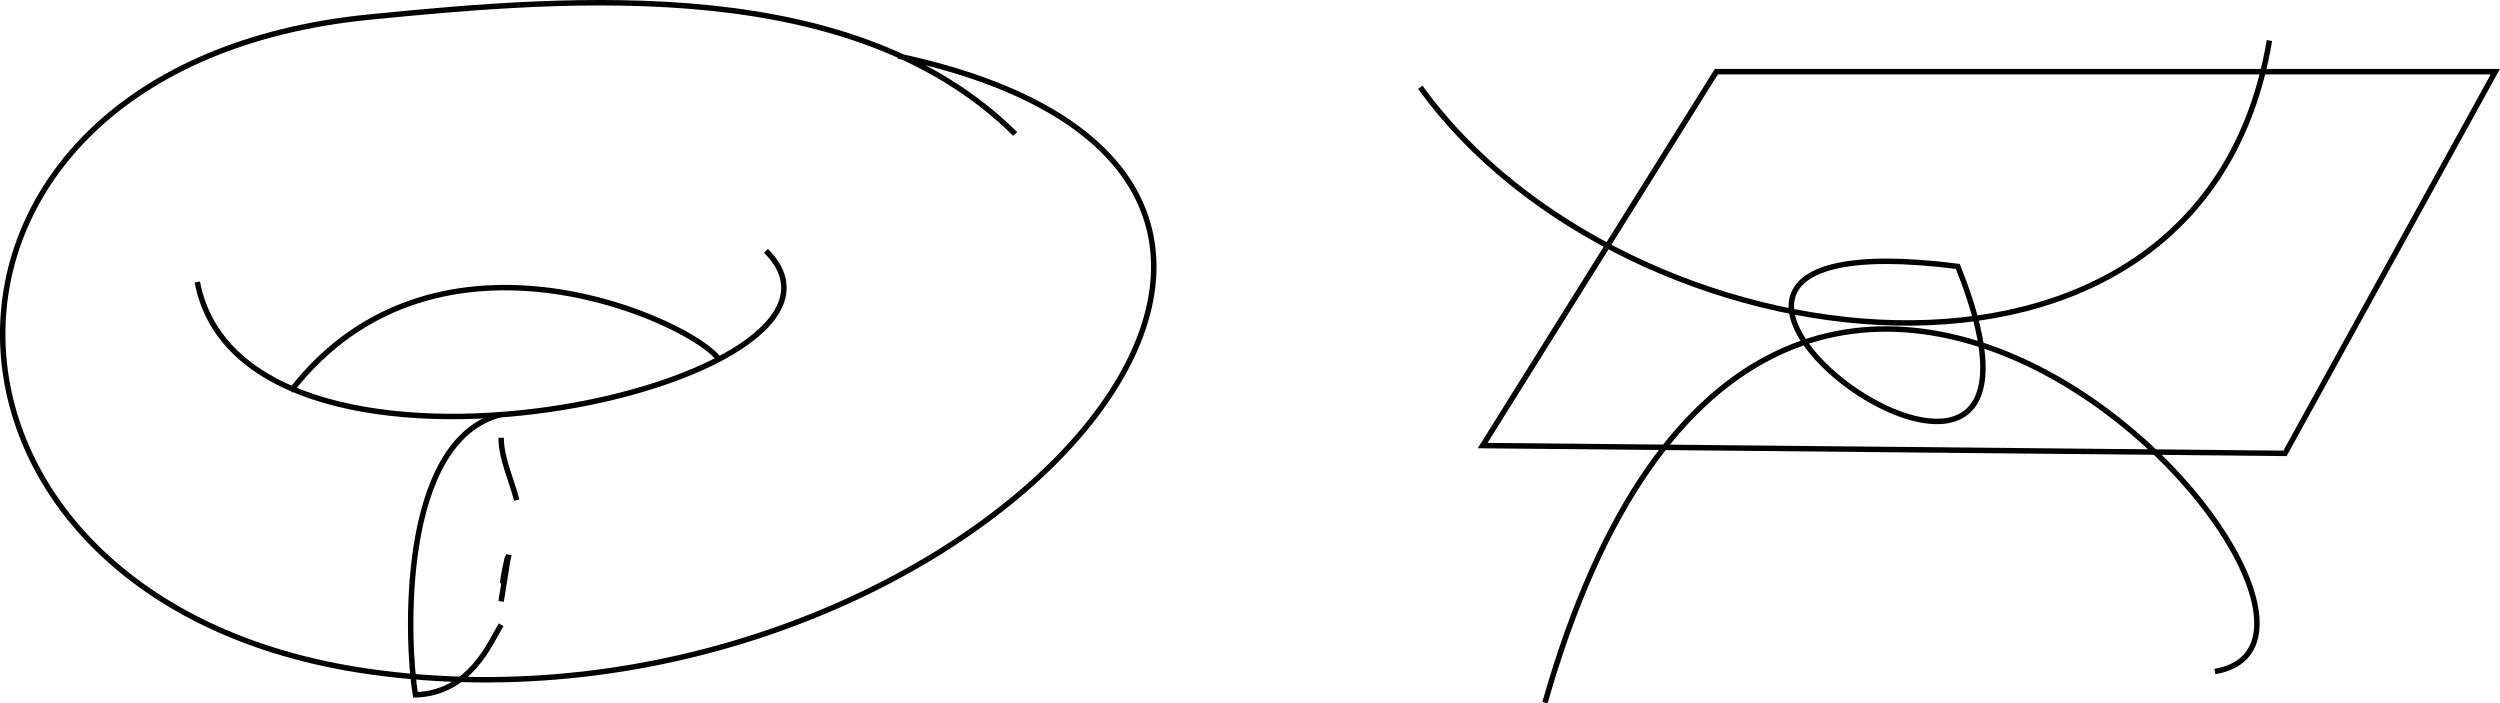 <?xml version="1.0" encoding="UTF-8" standalone="no"?>
<!-- Created with Inkscape (http://www.inkscape.org/) -->

<svg
   xmlns:dc="http://purl.org/dc/elements/1.1/"
   xmlns:cc="http://creativecommons.org/ns#"
   xmlns:rdf="http://www.w3.org/1999/02/22-rdf-syntax-ns#"
   xmlns:svg="http://www.w3.org/2000/svg"
   xmlns="http://www.w3.org/2000/svg"
   xmlns:sodipodi="http://sodipodi.sourceforge.net/DTD/sodipodi-0.dtd"
   xmlns:inkscape="http://www.inkscape.org/namespaces/inkscape"
   width="458.471"
   height="129.005"
   id="svg3546"
   version="1.1"
   inkscape:version="0.48.1 r9760"
   sodipodi:docname="2012_01_19_Bild3.pdf">
  <defs
     id="defs3548" />
  <sodipodi:namedview
     id="base"
     pagecolor="#ffffff"
     bordercolor="#666666"
     borderopacity="1.0"
     inkscape:pageopacity="0.0"
     inkscape:pageshadow="2"
     inkscape:zoom="0.7"
     inkscape:cx="145.47144"
     inkscape:cy="-58.424683"
     inkscape:document-units="px"
     inkscape:current-layer="layer1"
     showgrid="false"
     fit-margin-top="0"
     fit-margin-left="0"
     fit-margin-right="0"
     fit-margin-bottom="0"
     inkscape:window-width="1366"
     inkscape:window-height="711"
     inkscape:window-x="0"
     inkscape:window-y="26"
     inkscape:window-maximized="1" />
  <g
     inkscape:label="Layer 1"
     inkscape:groupmode="layer"
     id="layer1"
     transform="translate(-229.529,-344.933)">
    <path
       style="fill:none;stroke:#000000;stroke-width:1px;stroke-linecap:butt;stroke-linejoin:miter;stroke-opacity:1"
       d="m 415.714,369.505 c -29.503,-29.192 -80.134,-25.272 -118.571,-21.429 -90.615,9.061 -88.36,107.377 0,120 107.095,15.299 204.976,-89.75 97.143,-112.857"
       id="path3554"
       inkscape:connector-curvature="0" />
    <path
       style="fill:none;stroke:#000000;stroke-width:1px;stroke-linecap:butt;stroke-linejoin:miter;stroke-opacity:1"
       d="M 265.714,396.648 C 274.321,442.072 394.491,415.425 370,390.934"
       id="path3556"
       inkscape:connector-curvature="0" />
    <path
       style="fill:none;stroke:#000000;stroke-width:1px;stroke-linecap:butt;stroke-linejoin:miter;stroke-opacity:1"
       d="m 282.857,416.648 c 27.074,-35.012 74.774,-12.044 78.571,-5.714"
       id="path3558"
       inkscape:connector-curvature="0" />
    <path
       style="fill:none;stroke:#000000;stroke-width:1px;stroke-linecap:butt;stroke-linejoin:miter;stroke-opacity:1"
       d="m 321.429,420.934 c -18.893,4.801 -17.274,42.069 -15.714,51.429 9.982,-0.311 13.617,-9.361 15.714,-12.857"
       id="path3560"
       inkscape:connector-curvature="0" />
    <path
       style="fill:none;stroke:#000000;stroke-width:1px;stroke-linecap:butt;stroke-linejoin:miter;stroke-opacity:1"
       d="m 490,360.934 c 37.451,52.124 143.293,65.956 155.714,-8.571"
       id="path3564"
       inkscape:connector-curvature="0" />
    <path
       style="fill:none;stroke:#000000;stroke-width:1px;stroke-linecap:butt;stroke-linejoin:miter;stroke-opacity:1"
       d="m 512.857,473.791 c 41.992,-147.332 161.911,-12.223 122.857,-5.714"
       id="path3566"
       inkscape:connector-curvature="0" />
    <path
       style="fill:none;stroke:#000000;stroke-width:1px;stroke-linecap:butt;stroke-linejoin:miter;stroke-opacity:1"
       d="m 321.429,425.219 c 0.033,3.927 1.905,7.619 2.857,11.429"
       id="path3568"
       inkscape:connector-curvature="0" />
    <path
       style="fill:none;stroke:#000000;stroke-width:1px;stroke-linecap:butt;stroke-linejoin:miter;stroke-opacity:1"
       d="m 322.857,446.648 c -3.322,15.536 2.038,-12.229 -1.429,8.571"
       id="path3570"
       inkscape:connector-curvature="0" />
    <path
       style="fill:none;stroke:#000000;stroke-width:1px;stroke-linecap:butt;stroke-linejoin:miter;stroke-opacity:1"
       d="m 544.286,358.076 -42.857,68.571 147.143,1.429 38.571,-70 z"
       id="path3572"
       inkscape:connector-curvature="0"
       sodipodi:nodetypes="ccccc" />
    <path
       style="fill:none;stroke:#000000;stroke-width:1px;stroke-linecap:butt;stroke-linejoin:miter;stroke-opacity:1"
       d="m 588.571,393.791 c -80.827,-10.291 27.533,68.834 0,0 z"
       id="path3576"
       inkscape:connector-curvature="0" />
  </g>
</svg>
